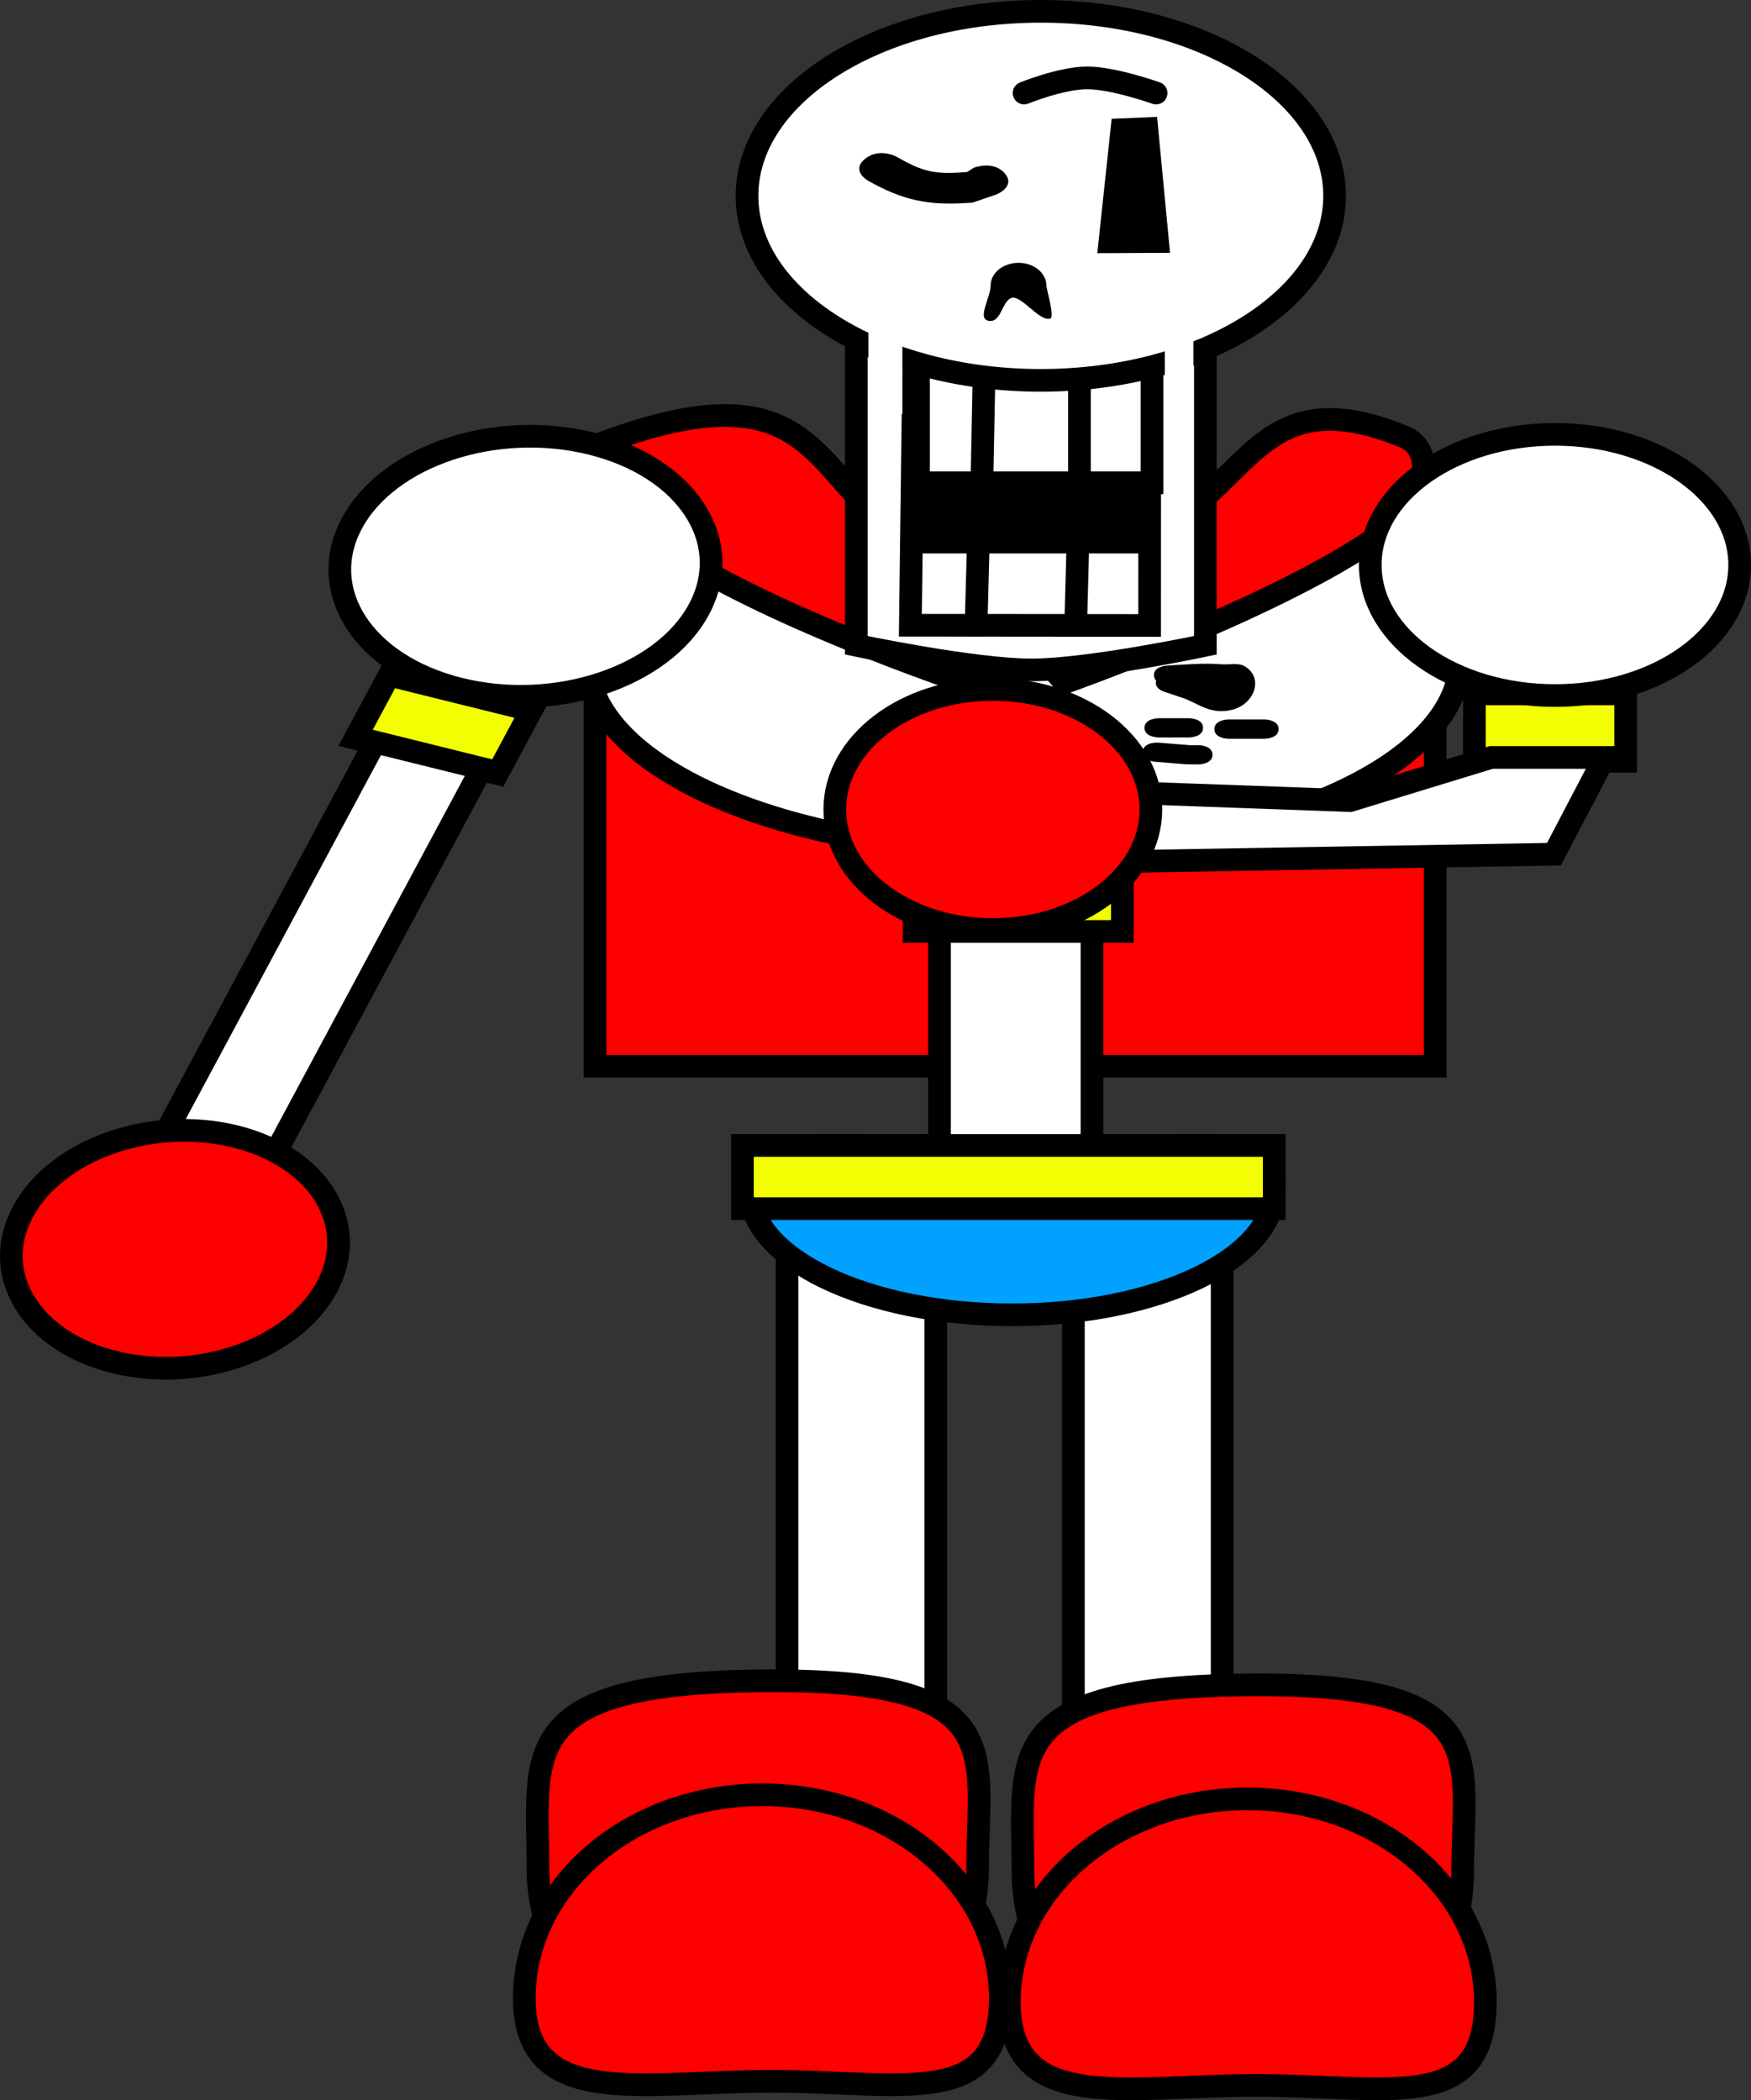 <svg version="1.1" xmlns="http://www.w3.org/2000/svg" xmlns:xlink="http://www.w3.org/1999/xlink" width="193.129" height="231.619" viewBox="0,0,193.129,231.619"><rect x="0" y="0" width="193.129" height="231.619" fill="#333333" stroke="none"/><g transform="translate(-121.753,-114.349)"><g data-paper-data="{&quot;isPaintingLayer&quot;:true}" fill-rule="nonzero" stroke-linejoin="miter" stroke-miterlimit="10" stroke-dasharray="" stroke-dashoffset="0" style="mix-blend-mode: normal"><path d="M187.382,231.941v-53.691h92.667v53.691z" fill="#ff0000" stroke="#000000" stroke-width="2.5" stroke-linecap="butt"/><path d="M282.801,187.062c0,11.752 -21.547,21.279 -48.126,21.279c-26.579,0 -48.126,-9.527 -48.126,-21.279c0,-11.752 21.547,-21.279 48.126,-21.279c26.579,0 48.126,9.527 48.126,21.279z" fill="#ffffff" stroke="#000000" stroke-width="2.5" stroke-linecap="butt"/><path d="M276.699,162.554c2.985,1.244 3.528,6.582 -3.805,11.511c-11.372,7.643 -33.723,15.574 -33.723,15.574c0,0 -2.59,-3.25 -3.898,-3.25c-2.103,0 -6.35,3.488 -6.35,3.488c0,0 -19.548,-6.425 -31.998,-14.024c-7.562,-4.616 -12.085,-11.38 -9.231,-12.462c31.583,-11.965 20.482,13.241 46.759,13.241c26.277,0 21.329,-22.697 42.247,-14.078z" fill="#ff0000" stroke="#000000" stroke-width="2.5" stroke-linecap="butt"/><path d="M225.378,244.859v-28.399h16.817v28.399z" fill="#ffffff" stroke="#000000" stroke-width="2.5" stroke-linecap="butt"/><path d="M222.575,217.075v-10.094h22.969v10.094z" fill="#f3ff00" stroke="#000000" stroke-width="2.5" stroke-linecap="butt"/><path d="M284.373,198.305v-7.434h16.68v7.434z" fill="#f3ff00" stroke="#000000" stroke-width="2.5" stroke-linecap="butt"/><path d="M313.632,176.655c0,7.954 -9.121,14.403 -20.372,14.403c-11.251,0 -20.372,-6.448 -20.372,-14.403c0,-7.954 9.121,-14.403 20.372,-14.403c11.251,0 20.372,6.448 20.372,14.403z" fill="#ffffff" stroke="#000000" stroke-width="2.5" stroke-linecap="butt"/><path d="M198.849,181.544c-4.009,7.473 -15.827,11.409 -26.398,8.79c-10.57,-2.619 -15.89,-10.8 -11.881,-18.274c4.009,-7.473 15.827,-11.409 26.398,-8.79c10.57,2.619 15.89,10.8 11.881,18.274z" fill="#ffffff" stroke="#000000" stroke-width="2.5" stroke-linecap="butt"/><path d="M234.219,201.328l36.435,1.318l15.565,-4.759h12.51l-5.582,10.668l-54.418,0.928z" fill="#ffffff" stroke="#000000" stroke-width="2.5" stroke-linecap="butt"/><path d="M160.939,195.789l3.746,-6.984l15.671,3.883l-3.746,6.984z" fill="#f3ff00" stroke="#000000" stroke-width="2.5" stroke-linecap="butt"/><path d="M140.16,239.005l22.969,-42.821l11.753,2.912l-22.969,42.821z" fill="#ffffff" stroke="#000000" stroke-width="2.5" stroke-linecap="butt"/><g fill="#000000" stroke="none" stroke-width="0.5" stroke-linecap="butt"><path d="M249.034,188.901c-0.13,-1.058 1.428,-1.147 1.428,-1.147c2.112,-0.119 3.964,-0.302 6.061,-0.143c0.809,0.061 1.792,-0.171 2.43,0.173c2.222,1.199 1.255,4.218 -1.328,4.849c-2.532,0.618 -3.845,-0.886 -5.815,-1.441l-0.034,-0.023l-0.007,0.01l-1.637,-0.556c-0.529,-0.17 -0.894,-0.536 -0.894,-0.96c0,-0.081 0.013,-0.16 0.039,-0.236c-0.125,-0.132 -0.215,-0.304 -0.242,-0.525z"/><path d="M254.446,194.619c0,1.062 -1.563,1.062 -1.563,1.062c-0.556,0 -2.778,0 -3.334,0c0,0 -1.563,0 -1.563,-1.062c0,-1.062 1.563,-1.062 1.563,-1.062c0.556,0 1.111,0 1.667,0h1.667c0,0 1.563,0 1.563,1.062z"/><path d="M262.781,194.76c0,1.062 -1.563,1.062 -1.563,1.062c-1.111,0 -2.848,0 -3.959,0c0,0 -1.563,0 -1.563,-1.062c0,-1.062 1.563,-1.062 1.563,-1.062c1.111,0 2.223,0 3.334,0h0.625c0,0 1.563,0 1.563,1.062z"/><path d="M255.488,197.592c0,1.062 -1.563,1.062 -1.563,1.062l-1.236,-0.008c-1.173,-0.1 -2.346,-0.193 -3.521,-0.282c0,0 -1.553,-0.117 -1.381,-1.173c0.173,-1.056 1.726,-0.938 1.726,-0.938c1.189,0.09 2.377,0.184 3.563,0.285l0.848,-0.008c0,0 1.563,0 1.563,1.062z"/></g><path d="M208.561,302.735v-60.385h16.407v60.385z" fill="#ffffff" stroke="#000000" stroke-width="2.5" stroke-linecap="butt"/><path d="M240.144,302.735v-60.943h16.407v60.943z" fill="#ffffff" stroke="#000000" stroke-width="2.5" stroke-linecap="butt"/><path d="M220.568,179.141v-16.481h29v16.481z" fill="#000000" stroke="none" stroke-width="0" stroke-linecap="butt"/><path d="M157.813,256.285c-3.685,6.871 -14.178,10.581 -23.436,8.287c-9.258,-2.294 -13.776,-9.723 -10.09,-16.594c3.685,-6.871 14.178,-10.581 23.436,-8.287c9.258,2.294 13.776,9.723 10.09,16.594z" fill="#ff0000" stroke="#000000" stroke-width="2.5" stroke-linecap="butt"/><path d="M248.692,203.626c0,7.313 -7.805,13.241 -17.432,13.241c-9.627,0 -17.432,-5.928 -17.432,-13.241c0,-7.313 7.805,-13.241 17.432,-13.241c9.627,0 17.432,5.928 17.432,13.241z" fill="#ff0000" stroke="#000000" stroke-width="2.5" stroke-linecap="butt"/><g stroke="#000000" stroke-width="2.5"><path d="M222.163,183.816v-9.685h26.5v9.685z" fill="#ffffff" stroke-linecap="butt"/><path d="M216.2,185.513v-39.929l6.44,-0.025l-0.478,37.745l26.391,0.024l0.013,-36.955l6.134,0.061v39.079c0,0 -12.814,2.719 -19.176,2.719c-6.47,0 -19.324,-2.719 -19.324,-2.719z" fill="#ffffff" stroke-linecap="butt"/><path d="M229.413,183.285l0.25,-9.345" fill="none" stroke-linecap="round"/><path d="M240.413,182.776l0.25,-9.345" fill="none" stroke-linecap="round"/></g><path d="M262.293,245.556c0,7.621 -12.946,13.799 -28.917,13.799c-15.97,0 -28.917,-6.178 -28.917,-13.799c0,-7.621 14.177,-4.042 30.147,-4.042c15.97,0 27.686,-3.579 27.686,4.042z" fill="#00a1ff" stroke="#000000" stroke-width="2.5" stroke-linecap="butt"/><path d="M203.639,247.647v-6.969h58.654v6.969z" fill="#f3ff00" stroke="#000000" stroke-width="2.5" stroke-linecap="butt"/><g fill="#ff0000" stroke="#000000" stroke-width="2.5" stroke-linecap="butt"><path d="M229.583,320.273c0,12.668 -10.857,22.938 -24.25,22.938c-13.393,0 -24.25,-10.27 -24.25,-22.938c0,-12.668 -2.646,-20.39 25.25,-20.559c26.891,-0.163 23.25,7.891 23.25,20.559z"/><path d="M232.083,334.715c0,12.387 -10.753,9.175 -25.25,9.175c-14.497,0 -27.25,3.212 -27.25,-9.175c0,-12.387 11.753,-22.428 26.25,-22.428c14.497,0 26.25,10.041 26.25,22.428z" data-paper-data="{&quot;origPos&quot;:null}"/></g><g fill="#ff0000" stroke="#000000" stroke-width="2.5" stroke-linecap="butt"><path d="M283.083,320.726c0,12.668 -10.857,22.938 -24.25,22.938c-13.393,0 -24.25,-10.27 -24.25,-22.938c0,-12.668 -2.646,-20.39 25.25,-20.559c26.891,-0.163 23.25,7.891 23.25,20.559z"/><path d="M285.583,335.168c0,12.387 -10.753,9.175 -25.25,9.175c-14.497,0 -27.25,3.212 -27.25,-9.175c0,-12.387 11.753,-22.428 26.25,-22.428c14.497,0 26.25,10.041 26.25,22.428z" data-paper-data="{&quot;origPos&quot;:null}"/></g><path d="M223.063,167.595v-14.782h25.75v14.782z" fill="#ffffff" stroke="#000000" stroke-width="2.5" stroke-linecap="butt"/><path d="M230.063,167.085l0.25,-12.573" fill="none" stroke="#000000" stroke-width="2.5" stroke-linecap="round"/><path d="M240.813,154.512v11.894" fill="none" stroke="#000000" stroke-width="2.5" stroke-linecap="round"/><g stroke-width="2.5"><g stroke-linecap="butt"><path d="M268.954,135.948c0,11.239 -14.507,20.35 -32.403,20.35c-17.896,0 -32.403,-9.111 -32.403,-20.35c0,-11.239 14.507,-20.35 32.403,-20.35c17.896,0 32.403,9.111 32.403,20.35z" data-paper-data="{&quot;origPos&quot;:null}" fill="#ffffff" stroke="#000000"/><path d="M237.166,145.845c0,0.395 0.956,3.488 0.42,3.64c-1.257,0.355 -3.265,-2.783 -4.367,-2.241c-0.924,0.455 -1.064,2.503 -2.205,2.503c-1.699,0 0,-2.517 0,-3.903c0,-1.386 1.377,-2.509 3.076,-2.509c1.699,0 3.076,1.123 3.076,2.509z" fill="#000000" stroke="none"/></g><path d="M249.374,127.241l1.43,14.992l-8.022,0.038l1.582,-14.821z" data-paper-data="{&quot;origRot&quot;:0,&quot;index&quot;:null}" fill="#000000" stroke="none" stroke-linecap="butt"/><path d="M234.705,124.612c0,0 4.087,-1.673 6.973,-1.673c2.886,0 7.588,1.673 7.588,1.673" data-paper-data="{&quot;origPos&quot;:null}" fill="none" stroke="#000000" stroke-linecap="round"/></g><path d="M217.53,160.006v-12.913h3.75v12.913z" fill="#ffffff" stroke="none" stroke-width="0" stroke-linecap="butt"/><path d="M250.23,160.176v-12.573h3.15v12.573z" fill="#ffffff" stroke="none" stroke-width="0" stroke-linecap="butt"/><path d="M232.555,133.447c1.286,1.457 -0.857,2.331 -0.857,2.331l-2.643,0.909c-4.979,0.401 -7.742,-0.262 -11.577,-2.42c0,0 -1.921,-1.088 -0.32,-2.393c1.6,-1.305 3.521,-0.218 3.521,-0.218c2.793,1.595 4.113,1.988 7.756,1.658l0.691,-0.451c0,0 2.144,-0.874 3.43,0.583z" fill="#000000" stroke="none" stroke-width="0.5" stroke-linecap="butt"/></g></g></svg>